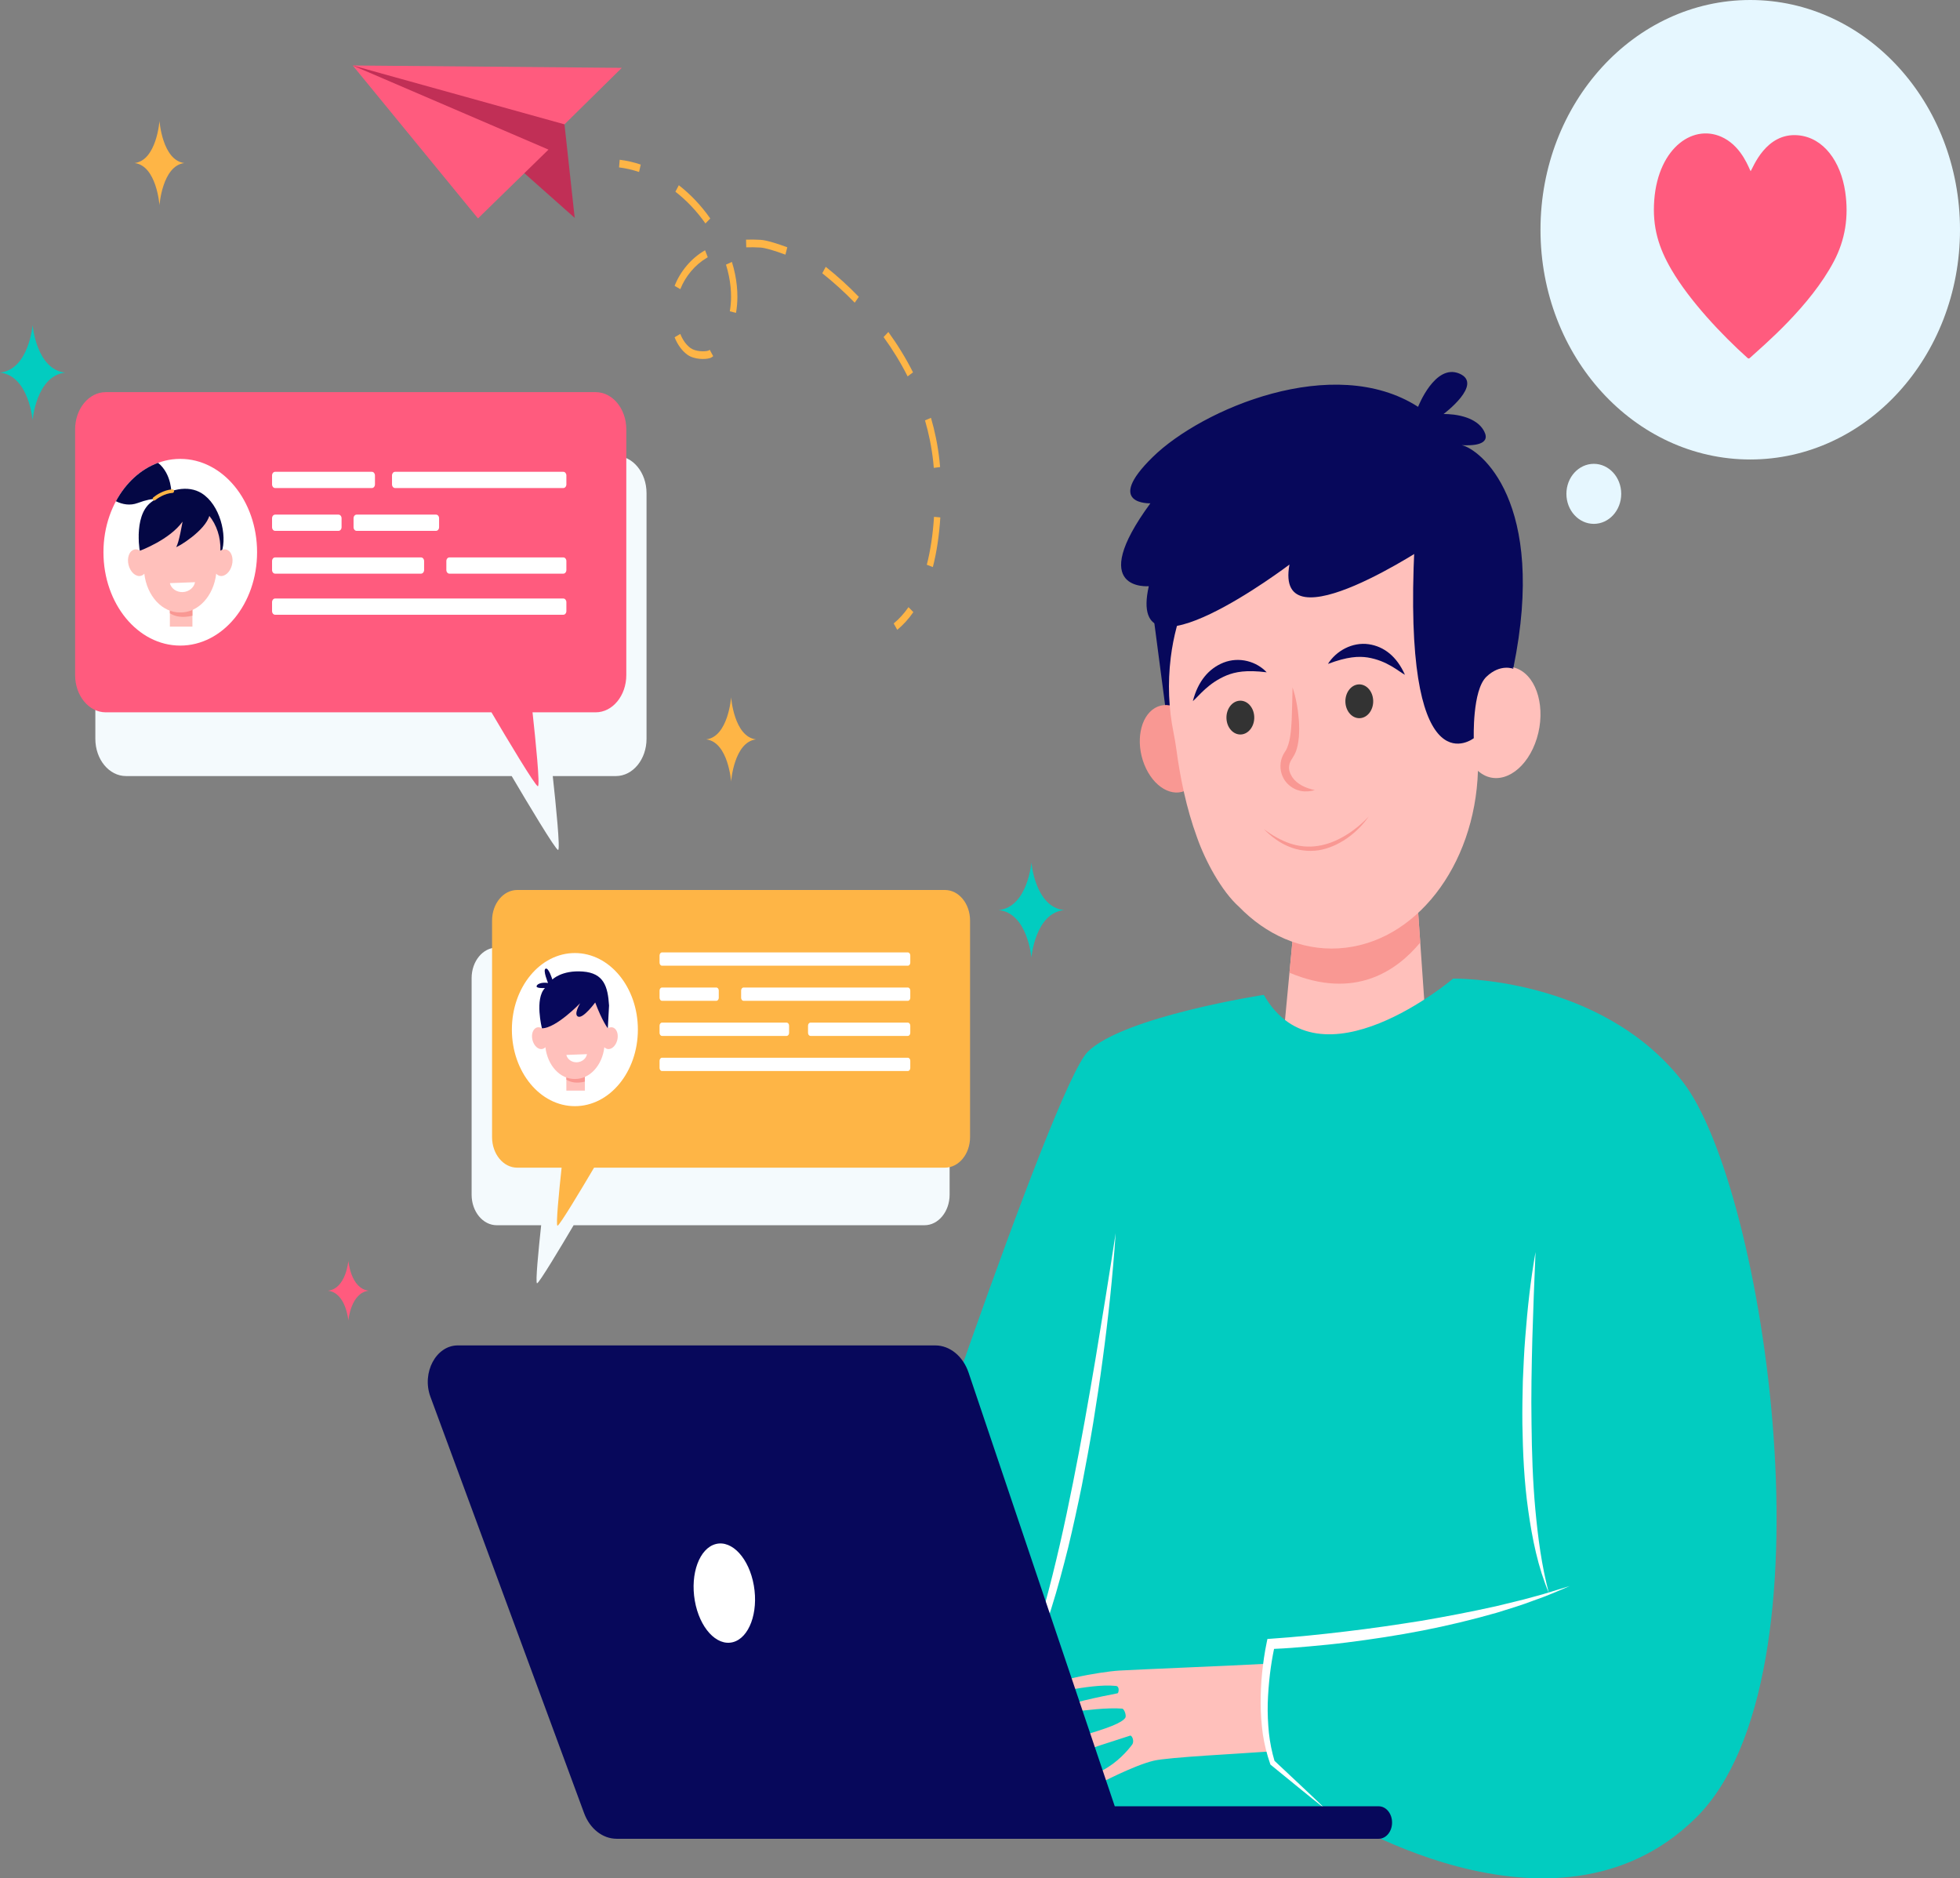 <?xml version="1.0" encoding="utf-8"?>
<svg viewBox="-1354.521 -953.875 1189.316 1139.559" xmlns="http://www.w3.org/2000/svg">
  <rect x="-1354.521" y="-953.875" width="1189.316" height="1139.559" fill="#808080" stroke="none"/>
  <path d="M -1028.635 -175.319 C -1029.758 -175.319 -1027.711 -196.069 -1026.147 -210.537 L -1053.098 -210.537 C -1061.52 -210.537 -1068.347 -218.833 -1068.347 -229.064 L -1068.347 -360.469 C -1068.347 -370.7 -1061.52 -378.996 -1053.098 -378.996 L -793.549 -378.996 C -785.128 -378.996 -778.301 -370.7 -778.301 -360.469 L -778.301 -229.064 C -778.301 -218.833 -785.128 -210.537 -793.549 -210.537 L -1006.451 -210.537 C -1014.36 -197.15 -1027.439 -175.319 -1028.635 -175.319" style="fill: rgb(244, 250, 253); fill-opacity: 1; fill-rule: nonzero; stroke: none;" id="path14"/>
  <path d="M -781.141 -413.927 L -1040.691 -413.927 C -1049.113 -413.927 -1055.94 -405.631 -1055.94 -395.392 L -1055.94 -263.995 C -1055.94 -253.756 -1049.113 -245.46 -1040.691 -245.46 L -1013.739 -245.46 C -1015.302 -231 -1017.35 -210.25 -1016.227 -210.25 C -1015.031 -210.25 -1001.952 -232.073 -994.043 -245.46 L -781.141 -245.46 C -772.72 -245.46 -765.893 -253.756 -765.893 -263.995 L -765.893 -395.392 C -765.893 -405.631 -772.72 -413.927 -781.141 -413.927" style="fill: rgb(254, 181, 70); fill-opacity: 1; fill-rule: nonzero; stroke: none;" id="path16"/>
  <path d="M -967.461 -329.231 C -967.461 -303.575 -984.576 -282.778 -1005.688 -282.778 C -1026.801 -282.778 -1043.915 -303.575 -1043.915 -329.231 C -1043.915 -354.879 -1026.801 -375.676 -1005.688 -375.676 C -984.576 -375.676 -967.461 -354.879 -967.461 -329.231" style="fill: rgb(255, 255, 255); fill-opacity: 1; fill-rule: nonzero; stroke: none;" id="path18"/>
  <path d="M -999.64 -292.201 L -1010.863 -292.201 L -1010.863 -305.822 L -999.64 -305.822 L -999.64 -292.201" style="fill: rgb(255, 192, 187); fill-opacity: 1; fill-rule: nonzero; stroke: none;" id="path20"/>
  <path d="M -999.64 -297.659 L -999.64 -305.822 L -1010.863 -305.822 L -1010.863 -298.879 C -1008.447 -297.301 -1004.869 -296.392 -999.64 -297.659" style="fill: rgb(249, 152, 147); fill-opacity: 1; fill-rule: nonzero; stroke: none;" id="path22"/>
  <path d="M -981.941 -330.195 C -983.112 -330.895 -984.472 -330.771 -985.702 -330.016 C -985.28 -343.451 -994.312 -354.755 -1005.688 -354.28 C -1017.064 -354.755 -1026.097 -343.451 -1025.674 -330.016 C -1026.905 -330.771 -1028.265 -330.895 -1029.435 -330.195 C -1031.683 -328.85 -1032.381 -325.002 -1030.995 -321.589 C -1029.61 -318.183 -1026.665 -316.512 -1024.418 -317.857 C -1024.107 -318.044 -1023.828 -318.284 -1023.576 -318.557 C -1022.289 -307.447 -1014.65 -299.12 -1005.688 -299.276 C -996.726 -299.12 -989.088 -307.447 -987.8 -318.557 C -987.549 -318.284 -987.27 -318.044 -986.959 -317.857 C -984.711 -316.512 -981.767 -318.183 -980.381 -321.589 C -978.996 -325.002 -979.695 -328.85 -981.941 -330.195" style="fill: rgb(255, 192, 187); fill-opacity: 1; fill-rule: nonzero; stroke: none;" id="path24"/>
  <path d="M -1019.356 -359.606 C -1019.356 -359.606 -1013.723 -365.398 -1000.919 -364.458 C -988.115 -363.525 -985.678 -355.408 -984.953 -343.809 L -985.702 -330.016 C -985.702 -330.016 -989.027 -334.168 -993.355 -345.682 C -993.355 -345.682 -1000.524 -335.909 -1003.646 -337.068 C -1006.769 -338.226 -1002.465 -345.262 -1002.465 -345.262 C -1002.465 -345.262 -1017.072 -329.993 -1025.674 -330.016 C -1025.674 -330.016 -1030.227 -347.89 -1023.837 -354.444 C -1023.837 -354.444 -1028.65 -354.164 -1028.905 -355.315 C -1029.16 -356.465 -1026.609 -358.191 -1021.982 -357.538 C -1021.982 -357.538 -1025.279 -365.375 -1023.437 -366.191 C -1021.596 -367.007 -1019.356 -359.606 -1019.356 -359.606" style="fill: rgb(7, 8, 91); fill-opacity: 1; fill-rule: nonzero; stroke: none;" id="path26"/>
  <path d="M -998.344 -314.327 C -998.837 -311.63 -1001.375 -309.515 -1004.485 -309.398 C -1007.596 -309.281 -1010.236 -311.21 -1010.863 -313.861 L -998.344 -314.327" style="fill: rgb(255, 255, 255); fill-opacity: 1; fill-rule: nonzero; stroke: none;" id="path28"/>
  <path d="M -803.667 -367.987 L -952.8 -367.987 C -953.631 -367.987 -954.305 -368.803 -954.305 -369.814 L -954.305 -374.23 C -954.305 -375.241 -953.631 -376.057 -952.8 -376.057 L -803.667 -376.057 C -802.835 -376.057 -802.162 -375.241 -802.162 -374.23 L -802.162 -369.814 C -802.162 -368.803 -802.835 -367.987 -803.667 -367.987" style="fill: rgb(255, 255, 255); fill-opacity: 1; fill-rule: nonzero; stroke: none;" id="path30"/>
  <path d="M -919.88 -346.685 L -952.8 -346.685 C -953.631 -346.685 -954.305 -347.509 -954.305 -348.519 L -954.305 -352.927 C -954.305 -353.939 -953.631 -354.755 -952.8 -354.755 L -919.88 -354.755 C -919.049 -354.755 -918.375 -353.939 -918.375 -352.927 L -918.375 -348.519 C -918.375 -347.509 -919.049 -346.685 -919.88 -346.685" style="fill: rgb(255, 255, 255); fill-opacity: 1; fill-rule: nonzero; stroke: none;" id="path32"/>
  <path d="M -803.667 -346.685 L -903.309 -346.685 C -904.141 -346.685 -904.814 -347.509 -904.814 -348.519 L -904.814 -352.927 C -904.814 -353.939 -904.141 -354.755 -903.309 -354.755 L -803.667 -354.755 C -802.835 -354.755 -802.162 -353.939 -802.162 -352.927 L -802.162 -348.519 C -802.162 -347.509 -802.835 -346.685 -803.667 -346.685" style="fill: rgb(255, 255, 255); fill-opacity: 1; fill-rule: nonzero; stroke: none;" id="path34"/>
  <path d="M -877.213 -325.39 L -952.8 -325.39 C -953.631 -325.39 -954.305 -326.207 -954.305 -327.217 L -954.305 -331.634 C -954.305 -332.637 -953.631 -333.46 -952.8 -333.46 L -877.213 -333.46 C -876.381 -333.46 -875.708 -332.637 -875.708 -331.634 L -875.708 -327.217 C -875.708 -326.207 -876.381 -325.39 -877.213 -325.39" style="fill: rgb(255, 255, 255); fill-opacity: 1; fill-rule: nonzero; stroke: none;" id="path36"/>
  <path d="M -803.667 -325.39 L -862.706 -325.39 C -863.537 -325.39 -864.211 -326.207 -864.211 -327.217 L -864.211 -331.634 C -864.211 -332.637 -863.537 -333.46 -862.706 -333.46 L -803.667 -333.46 C -802.835 -333.46 -802.162 -332.644 -802.162 -331.634 L -802.162 -327.217 C -802.162 -326.207 -802.835 -325.39 -803.667 -325.39" style="fill: rgb(255, 255, 255); fill-opacity: 1; fill-rule: nonzero; stroke: none;" id="path38"/>
  <path d="M -803.667 -304.088 L -952.8 -304.088 C -953.631 -304.088 -954.305 -304.905 -954.305 -305.915 L -954.305 -310.331 C -954.305 -311.342 -953.631 -312.158 -952.8 -312.158 L -803.667 -312.158 C -802.835 -312.158 -802.162 -311.342 -802.162 -310.331 L -802.162 -305.915 C -802.162 -304.905 -802.835 -304.088 -803.667 -304.088" style="fill: rgb(255, 255, 255); fill-opacity: 1; fill-rule: nonzero; stroke: none;" id="path40"/>
  <path d="M -654.664 -580.34 L -645.208 -508.27 L -625.227 -604.355 C -625.227 -604.355 -653.225 -620.869 -654.466 -614.859 C -655.701 -608.857 -654.664 -580.34 -654.664 -580.34" style="fill: rgb(7, 8, 91); fill-opacity: 1; fill-rule: nonzero; stroke: none;" id="path42"/>
  <path d="M -495.718 -425.223 L -487.075 -300.628 L -577.556 -305.876 L -567.12 -416.213 L -495.718 -425.223" style="fill: rgb(255, 192, 187); fill-opacity: 1; fill-rule: nonzero; stroke: none;" id="path44"/>
  <path d="M -572.085 -363.742 L -567.12 -416.213 L -495.718 -425.223 L -492.725 -382.074 C -506.921 -364.885 -532.45 -347.066 -572.085 -363.742" style="fill: rgb(249, 152, 147); fill-opacity: 1; fill-rule: nonzero; stroke: none;" id="path46"/>
  <path d="M -627.562 -509.172 C -622.117 -495.497 -625.009 -480.127 -634.005 -474.84 C -643.007 -469.546 -654.715 -476.348 -660.154 -490.016 C -665.598 -503.691 -662.713 -519.062 -653.711 -524.348 C -644.709 -529.635 -633 -522.84 -627.562 -509.172" style="fill: rgb(249, 152, 147); fill-opacity: 1; fill-rule: nonzero; stroke: none;" id="path48"/>
  <path d="M -628.215 -445.958 C -634.689 -463.582 -638.477 -482.537 -640.691 -499.151 C -641.164 -502.719 -641.804 -506.241 -642.501 -509.755 C -645.317 -523.928 -646.065 -539.135 -644.114 -554.98 C -637.824 -605.965 -604.069 -646.603 -562.047 -653.662 C -505.431 -663.178 -455.565 -612.239 -452.039 -544.779 C -446.217 -549.32 -439.487 -550.782 -433.351 -548.006 C -421.579 -542.673 -416.48 -523.85 -421.962 -505.961 C -427.452 -488.08 -441.444 -477.903 -453.217 -483.237 C -454.848 -483.983 -456.339 -485.002 -457.708 -486.222 C -459.525 -428.449 -495.923 -381.157 -542.392 -378.513 C -565.118 -377.223 -586.263 -386.848 -602.674 -403.711 C -613.192 -413.095 -623.115 -431.372 -628.215 -445.958" style="fill: rgb(255, 192, 187); fill-opacity: 1; fill-rule: nonzero; stroke: none;" id="path50"/>
  <path d="M -570.21 -536.826 C -570.396 -530.094 -570.441 -523.524 -570.729 -517.087 C -571.055 -511.139 -571.592 -502.579 -574.644 -498.047 C -575.092 -497.27 -577.491 -494.121 -577.549 -489.347 C -577.671 -484.892 -575.738 -480.904 -573.326 -478.471 C -568.387 -473.417 -561.989 -472.943 -556.692 -474.529 C -562.098 -475.687 -567.274 -477.95 -570.293 -482.234 C -571.688 -484.372 -572.616 -486.751 -572.29 -488.982 C -572.053 -491.547 -570.876 -492.885 -570.454 -493.662 C -568.95 -496.08 -567.139 -498.599 -566.372 -506.824 C -566.097 -510.354 -566.141 -513.782 -566.404 -517.18 C -566.941 -523.951 -568.131 -530.552 -570.21 -536.826" style="fill: rgb(249, 152, 147); fill-opacity: 1; fill-rule: nonzero; stroke: none;" id="path52"/>
  <path d="M -538.144 -527.932 C -537.926 -522.272 -533.972 -517.903 -529.315 -518.167 C -524.663 -518.432 -521.061 -523.228 -521.279 -528.888 C -521.503 -534.548 -525.45 -538.918 -530.108 -538.653 C -534.759 -538.389 -538.361 -533.584 -538.144 -527.932" style="fill: rgb(51, 51, 51); fill-opacity: 1; fill-rule: nonzero; stroke: none;" id="path54"/>
  <path d="M -610.313 -518.043 C -610.096 -512.383 -606.142 -508.014 -601.484 -508.278 C -596.833 -508.543 -593.23 -513.347 -593.454 -518.999 C -593.672 -524.659 -597.62 -529.028 -602.277 -528.764 C -606.935 -528.499 -610.531 -523.703 -610.313 -518.043" style="fill: rgb(51, 51, 51); fill-opacity: 1; fill-rule: nonzero; stroke: none;" id="path56"/>
  <path d="M -523.985 -458.498 C -532.578 -449.402 -543.755 -442.296 -554.849 -440.663 C -566.851 -438.821 -577.453 -443.267 -587.671 -450.91 C -578.157 -441.2 -567.139 -436.286 -554.58 -437.989 C -542.347 -439.925 -530.914 -448.492 -523.985 -458.498" style="fill: rgb(249, 152, 147); fill-opacity: 1; fill-rule: nonzero; stroke: none;" id="path58"/>
  <path d="M -548.732 -551.085 C -536.845 -555.555 -530.108 -555.804 -524.676 -555.003 C -512.814 -553.067 -506.141 -546.692 -502.002 -544.484 C -506.992 -555.656 -514.657 -561.619 -523.927 -563.027 C -533.966 -564.488 -543.787 -558.976 -548.732 -551.085" style="fill: rgb(7, 8, 91); fill-opacity: 1; fill-rule: nonzero; stroke: none;" id="path60"/>
  <path d="M -585.911 -546 C -592.009 -552.546 -602.514 -555.671 -612.156 -551.855 C -620.991 -548.301 -627.581 -540.667 -630.703 -528.499 C -626.98 -531.648 -621.471 -539.462 -610.14 -544.158 C -604.952 -546.225 -598.317 -547.578 -585.911 -546" style="fill: rgb(7, 8, 91); fill-opacity: 1; fill-rule: nonzero; stroke: none;" id="path62"/>
  <path d="M -587.658 -350.315 C -587.658 -350.315 -672.809 -337.176 -694.434 -315.82 C -716.059 -294.471 -820.129 19.215 -820.129 19.215 L -733.628 142.394 L -549.814 144.035 C -549.814 144.035 -411.956 234.367 -325.455 148.964 C -238.954 63.561 -283.555 -233.705 -333.568 -297.76 C -383.574 -361.806 -472.775 -360.166 -472.775 -360.166 C -472.775 -360.166 -553.87 -291.19 -587.658 -350.315" style="fill: rgb(2, 204, 192); fill-opacity: 1; fill-rule: nonzero; stroke: none;" id="path64"/>
  <path d="M -422.769 -194.288 C -425.814 -177.193 -427.676 -159.84 -429.007 -142.432 C -429.736 -133.725 -430.056 -124.986 -430.465 -116.248 C -430.683 -107.502 -430.849 -98.748 -430.753 -89.986 C -430.472 -72.47 -429.678 -54.899 -427.202 -37.562 C -424.784 -20.287 -421.265 -2.958 -414.656 12.646 C -419.102 -4 -421.31 -21.111 -422.903 -38.27 C -424.471 -55.444 -425.014 -72.765 -425.2 -90.072 C -425.494 -107.393 -425.142 -124.738 -424.695 -142.106 C -424.183 -159.467 -423.53 -176.843 -422.769 -194.288" style="fill: rgb(255, 255, 255); fill-opacity: 1; fill-rule: nonzero; stroke: none;" id="path66"/>
  <path d="M -677.537 -205.787 C -681.427 -180.341 -685.547 -154.996 -689.738 -129.69 C -694.011 -104.407 -698.433 -79.171 -703.468 -54.137 C -708.452 -29.096 -713.98 -4.21 -720.679 20.179 C -724.025 32.377 -727.774 44.404 -732.163 56.082 C -736.488 67.783 -741.619 79.11 -748.497 89.015 C -740.672 80.144 -734.921 68.894 -729.719 57.559 C -724.684 46.06 -720.333 34.134 -716.59 21.959 C -712.764 9.824 -709.489 -2.554 -706.372 -14.969 C -703.378 -27.424 -700.633 -39.957 -698.074 -52.544 C -695.631 -65.169 -693.289 -77.811 -691.184 -90.515 C -689.155 -103.234 -687.159 -115.953 -685.483 -128.741 C -682.003 -154.289 -679.303 -179.983 -677.537 -205.787" style="fill: rgb(255, 255, 255); fill-opacity: 1; fill-rule: nonzero; stroke: none;" id="path68"/>
  <path d="M -720.327 71.398 C -719.783 66.204 -687.3 60.397 -675.362 59.643 C -666.315 59.075 -606.347 56.642 -585.95 55.522 L -587.447 61.897 L -587.133 90.041 L -583.787 108.7 C -601.682 110.068 -645.432 112.152 -654.542 114.344 C -666.711 117.267 -687.819 128.416 -687.819 128.416 C -687.819 128.416 -696.596 125.99 -685.438 120.144 C -676.481 115.448 -670.198 108.163 -667.537 104.556 C -666.008 102.473 -667.665 98.772 -668.778 99.121 C -699.149 108.793 -702.278 110.395 -702.278 110.395 C -702.278 110.395 -737.973 110.154 -702.476 100.404 C -681.203 94.558 -673.577 91.161 -671.683 88.261 C -670.876 87.025 -672.316 82.826 -673.609 82.725 C -692.047 81.341 -725.132 89.279 -716.065 84.078 C -708.676 79.825 -685.4 75.176 -676.353 73.419 C -675.797 73.31 -674.895 69.213 -677.371 68.964 C -694.927 67.184 -720.832 76.233 -720.327 71.398" style="fill: rgb(255, 192, 187); fill-opacity: 1; fill-rule: nonzero; stroke: none;" id="path70"/>
  <path d="M -424.342 14.994 C -431.796 17.147 -439.358 18.726 -446.844 20.638 C -461.911 23.981 -477.024 26.889 -492.187 29.47 C -507.363 31.895 -522.558 34.119 -537.798 35.907 C -552.974 37.742 -568.412 39.312 -583.435 40.331 L -585.457 40.463 L -585.898 42.593 C -587.191 48.782 -588.035 54.822 -588.675 61.011 C -589.308 67.176 -589.577 73.396 -589.571 79.615 C -589.526 85.843 -589.084 92.078 -588.24 98.235 C -587.306 104.393 -585.809 110.426 -583.794 116.203 L -583.621 116.7 L -583.288 116.964 L -566.596 130.577 C -561.036 135.117 -555.45 139.619 -549.814 144.035 C -555.047 138.942 -560.332 133.936 -565.642 128.96 L -581.17 114.398 C -582.776 108.941 -583.921 103.296 -584.548 97.535 C -585.137 91.619 -585.412 85.649 -585.265 79.67 C -585.099 73.691 -584.612 67.72 -583.928 61.789 C -583.301 56.642 -582.475 51.448 -581.433 46.48 C -574.228 46.193 -567.325 45.625 -560.249 44.996 C -552.578 44.311 -544.9 43.573 -537.248 42.593 C -521.944 40.665 -506.666 38.348 -491.464 35.394 C -476.262 32.417 -461.144 28.809 -446.16 24.51 C -438.7 22.193 -431.227 19.962 -423.882 17.14 C -416.473 14.612 -409.218 11.464 -401.988 8.338 C -409.461 10.547 -416.831 13.081 -424.342 14.994" style="fill: rgb(255, 255, 255); fill-opacity: 1; fill-rule: nonzero; stroke: none;" id="path72"/>
  <path d="M -1076.737 -137.628 L -787.053 -137.628 C -778.166 -137.628 -770.16 -131.097 -766.791 -121.107 L -678.087 141.983 L -517.926 141.983 C -513.447 141.983 -509.82 146.398 -509.82 151.84 C -509.82 157.283 -513.447 161.691 -517.926 161.691 L -980.321 161.691 C -988.861 161.691 -996.605 155.596 -1000.1 146.126 L -1093.342 -106.46 C -1098.743 -121.091 -1089.934 -137.628 -1076.737 -137.628" style="fill: rgb(7, 8, 91); fill-opacity: 1; fill-rule: nonzero; stroke: none;" id="path74"/>
  <path d="M -656.475 -648.523 C -656.475 -648.523 -684.863 -647.411 -655.074 -676.581 C -625.284 -705.751 -545.303 -739.951 -494.036 -707.057 C -494.036 -707.057 -483.786 -733.537 -468.969 -727.217 C -454.151 -720.896 -478.604 -702.672 -478.604 -702.672 C -478.604 -702.672 -459.679 -703.418 -453.908 -692.138 C -449.634 -683.796 -461.227 -683.43 -467.561 -683.803 C -456.787 -681.58 -415.488 -649.883 -436.217 -548.69 C -443.581 -550.657 -485.565 -624.639 -485.565 -624.639 C -485.565 -624.639 -581.58 -559.823 -572.085 -611.361 C -572.085 -611.361 -671.548 -535.932 -657.441 -598.237 C -657.441 -598.237 -695.899 -594.816 -656.475 -648.523" style="fill: rgb(7, 8, 91); fill-opacity: 1; fill-rule: nonzero; stroke: none;" id="path76"/>
  <path d="M -436.134 -548.084 C -436.134 -548.084 -444.087 -551.481 -452.634 -543.232 C -461.189 -534.983 -460.242 -506.016 -460.242 -506.016 C -460.242 -506.016 -501.054 -474.031 -496.749 -609.355 C -492.174 -753.323 -462.705 -597.81 -462.705 -597.81 L -436.134 -548.084" style="fill: rgb(7, 8, 91); fill-opacity: 1; fill-rule: nonzero; stroke: none;" id="path78"/>
  <path d="M -1015.872 -438.222 C -1017.387 -438.222 -1034.561 -466.98 -1044.033 -483.042 L -1278.073 -483.042 C -1288.341 -483.042 -1296.665 -493.157 -1296.665 -505.635 L -1296.665 -654.704 C -1296.665 -667.182 -1288.341 -677.296 -1278.073 -677.296 L -980.803 -677.296 C -970.534 -677.296 -962.211 -667.182 -962.211 -654.704 L -962.211 -505.635 C -962.211 -493.157 -970.534 -483.042 -980.803 -483.042 L -1019.111 -483.042 C -1017.185 -465.386 -1014.452 -438.222 -1015.872 -438.222" style="fill: rgb(244, 250, 253); fill-opacity: 1; fill-rule: nonzero; stroke: none;" id="path80"/>
  <path d="M -993.077 -715.967 L -1290.346 -715.967 C -1300.615 -715.967 -1308.939 -705.852 -1308.939 -693.374 L -1308.939 -544.305 C -1308.939 -531.827 -1300.615 -521.712 -1290.346 -521.712 L -1056.306 -521.712 C -1046.834 -505.65 -1029.661 -476.885 -1028.145 -476.885 C -1026.725 -476.885 -1029.458 -504.056 -1031.384 -521.712 L -993.077 -521.712 C -982.808 -521.712 -974.484 -531.827 -974.484 -544.305 L -974.484 -693.374 C -974.484 -705.852 -982.808 -715.967 -993.077 -715.967" style="fill: rgb(255, 91, 126); fill-opacity: 1; fill-rule: nonzero; stroke: none;" id="path82"/>
  <path d="M -1198.528 -618.839 C -1198.528 -587.555 -1219.395 -562.202 -1245.137 -562.202 C -1270.879 -562.202 -1291.746 -587.555 -1291.746 -618.839 C -1291.746 -650.116 -1270.879 -675.477 -1245.137 -675.477 C -1219.395 -675.477 -1198.528 -650.116 -1198.528 -618.839" style="fill: rgb(255, 255, 255); fill-opacity: 1; fill-rule: nonzero; stroke: none;" id="path84"/>
  <path d="M -1269.399 -617.347 C -1269.399 -617.347 -1274.021 -640.399 -1263.011 -649.028 C -1251.999 -657.657 -1240.243 -659.632 -1232.209 -654.657 C -1221.073 -647.769 -1216.497 -629.141 -1220.061 -618.839 L -1249.62 -627.858 L -1269.399 -617.347" style="fill: rgb(4, 7, 68); fill-opacity: 1; fill-rule: nonzero; stroke: none;" id="path86"/>
  <path d="M -1237.762 -573.693 L -1251.448 -573.693 L -1251.448 -590.299 L -1237.762 -590.299 L -1237.762 -573.693" style="fill: rgb(255, 192, 187); fill-opacity: 1; fill-rule: nonzero; stroke: none;" id="path88"/>
  <path d="M -1237.762 -580.34 L -1237.762 -590.299 L -1251.448 -590.299 L -1251.448 -581.825 C -1248.501 -579.912 -1244.139 -578.801 -1237.762 -580.34" style="fill: rgb(249, 152, 147); fill-opacity: 1; fill-rule: nonzero; stroke: none;" id="path90"/>
  <path d="M -1216.182 -620.021 C -1217.61 -620.877 -1219.268 -620.721 -1220.768 -619.796 C -1220.253 -636.185 -1231.266 -649.961 -1245.137 -649.378 C -1259.009 -649.961 -1270.021 -636.185 -1269.506 -619.796 C -1271.006 -620.721 -1272.664 -620.877 -1274.092 -620.021 C -1276.831 -618.381 -1277.683 -613.685 -1275.994 -609.526 C -1274.304 -605.374 -1270.714 -603.329 -1267.975 -604.97 C -1267.594 -605.203 -1267.254 -605.491 -1266.948 -605.825 C -1265.378 -592.282 -1256.065 -582.128 -1245.137 -582.315 C -1234.209 -582.128 -1224.897 -592.282 -1223.326 -605.825 C -1223.02 -605.491 -1222.681 -605.203 -1222.3 -604.97 C -1219.561 -603.329 -1215.97 -605.374 -1214.281 -609.526 C -1212.592 -613.685 -1213.443 -618.381 -1216.182 -620.021" style="fill: rgb(255, 192, 187); fill-opacity: 1; fill-rule: nonzero; stroke: none;" id="path92"/>
  <path d="M -1236.183 -600.663 C -1236.784 -597.382 -1239.878 -594.801 -1243.671 -594.661 C -1247.463 -594.521 -1250.682 -596.861 -1251.448 -600.095 L -1236.183 -600.663" style="fill: rgb(255, 255, 255); fill-opacity: 1; fill-rule: nonzero; stroke: none;" id="path94"/>
  <path d="M -1269.506 -619.796 C -1269.506 -619.796 -1251.595 -626.389 -1243.756 -637.397 C -1243.756 -637.397 -1245.974 -624.134 -1247.629 -622.02 C -1247.106 -621.6 -1229.74 -631.854 -1227.381 -641.323 C -1225.022 -650.793 -1245.137 -654.198 -1245.137 -654.198 C -1245.137 -654.198 -1252.03 -650.63 -1252.379 -650.42 C -1252.728 -650.21 -1259.193 -649.292 -1259.934 -647.287 C -1260.899 -644.682 -1265.464 -644.449 -1265.464 -644.449 L -1268.345 -637.164 L -1270.362 -629.498 L -1269.506 -619.796" style="fill: rgb(4, 7, 68); fill-opacity: 1; fill-rule: nonzero; stroke: none;" id="path96"/>
  <path d="M -1284.179 -649.782 C -1280.222 -647.846 -1275.653 -646.953 -1270.916 -648.717 C -1260.464 -652.62 -1256.323 -651.104 -1254.933 -650.148 C -1254.097 -649.572 -1253.103 -649.347 -1252.191 -649.712 C -1251.16 -650.132 -1250.203 -651.267 -1250.5 -654.128 C -1250.5 -654.128 -1250.087 -666.194 -1258.6 -673.074 C -1269.22 -669.188 -1278.242 -660.814 -1284.179 -649.782" style="fill: rgb(4, 7, 68); fill-opacity: 1; fill-rule: nonzero; stroke: none;" id="path98"/>
  <path d="M -1261.689 -650.575 L -1261.691 -650.575 C -1262.001 -651.073 -1261.903 -651.781 -1261.476 -652.122 C -1259.729 -653.522 -1255.238 -656.655 -1249.846 -656.997 C -1249.34 -657.028 -1248.916 -656.53 -1248.916 -655.916 C -1248.916 -655.341 -1249.286 -654.874 -1249.757 -654.843 C -1254.686 -654.532 -1258.912 -651.578 -1260.504 -650.319 C -1260.892 -650.008 -1261.409 -650.125 -1261.689 -650.575" style="fill: rgb(254, 181, 70); fill-opacity: 1; fill-rule: nonzero; stroke: none;" id="path100"/>
  <path d="M -1128.834 -657.79 L -1187.603 -657.79 C -1188.617 -657.79 -1189.439 -658.785 -1189.439 -660.021 L -1189.439 -665.401 C -1189.439 -666.63 -1188.617 -667.632 -1187.603 -667.632 L -1128.834 -667.632 C -1127.82 -667.632 -1126.998 -666.63 -1126.998 -665.401 L -1126.998 -660.021 C -1126.998 -658.785 -1127.82 -657.79 -1128.834 -657.79" style="fill: rgb(255, 255, 255); fill-opacity: 1; fill-rule: nonzero; stroke: none;" id="path102"/>
  <path d="M -1149.097 -631.816 L -1187.603 -631.816 C -1188.617 -631.816 -1189.439 -632.818 -1189.439 -634.046 L -1189.439 -639.434 C -1189.439 -640.663 -1188.617 -641.658 -1187.603 -641.658 L -1149.097 -641.658 C -1148.083 -641.658 -1147.261 -640.663 -1147.261 -639.434 L -1147.261 -634.046 C -1147.261 -632.818 -1148.083 -631.816 -1149.097 -631.816" style="fill: rgb(255, 255, 255); fill-opacity: 1; fill-rule: nonzero; stroke: none;" id="path104"/>
  <path d="M -1089.92 -631.816 L -1138.153 -631.816 C -1139.166 -631.816 -1139.988 -632.818 -1139.988 -634.046 L -1139.988 -639.434 C -1139.988 -640.663 -1139.166 -641.658 -1138.153 -641.658 L -1089.921 -641.658 C -1088.907 -641.658 -1088.085 -640.663 -1088.085 -639.434 L -1088.085 -634.046 C -1088.085 -632.818 -1088.907 -631.816 -1089.92 -631.816" style="fill: rgb(255, 255, 255); fill-opacity: 1; fill-rule: nonzero; stroke: none;" id="path106"/>
  <path d="M -1012.68 -657.79 L -1114.816 -657.79 C -1115.83 -657.79 -1116.651 -658.785 -1116.651 -660.021 L -1116.651 -665.401 C -1116.651 -666.63 -1115.83 -667.632 -1114.816 -667.632 L -1012.68 -667.632 C -1011.667 -667.632 -1010.845 -666.63 -1010.845 -665.401 L -1010.845 -660.021 C -1010.845 -658.785 -1011.667 -657.79 -1012.68 -657.79" style="fill: rgb(255, 255, 255); fill-opacity: 1; fill-rule: nonzero; stroke: none;" id="path108"/>
  <path d="M -1012.68 -580.915 L -1187.603 -580.915 C -1188.617 -580.915 -1189.439 -581.911 -1189.439 -583.147 L -1189.439 -588.527 C -1189.439 -589.755 -1188.617 -590.758 -1187.603 -590.758 L -1012.68 -590.758 C -1011.667 -590.758 -1010.845 -589.755 -1010.845 -588.527 L -1010.845 -583.147 C -1010.845 -581.911 -1011.667 -580.915 -1012.68 -580.915" style="fill: rgb(255, 255, 255); fill-opacity: 1; fill-rule: nonzero; stroke: none;" id="path110"/>
  <path d="M -1099.012 -605.848 L -1187.603 -605.848 C -1188.617 -605.848 -1189.439 -606.851 -1189.439 -608.08 L -1189.439 -613.46 C -1189.439 -614.696 -1188.617 -615.691 -1187.603 -615.691 L -1099.012 -615.691 C -1097.998 -615.691 -1097.177 -614.696 -1097.177 -613.46 L -1097.177 -608.08 C -1097.177 -606.851 -1097.998 -605.848 -1099.012 -605.848" style="fill: rgb(255, 255, 255); fill-opacity: 1; fill-rule: nonzero; stroke: none;" id="path112"/>
  <path d="M -1012.68 -605.848 L -1081.845 -605.848 C -1082.86 -605.848 -1083.681 -606.851 -1083.681 -608.08 L -1083.681 -613.46 C -1083.681 -614.696 -1082.86 -615.691 -1081.845 -615.691 L -1012.68 -615.691 C -1011.667 -615.691 -1010.845 -614.696 -1010.845 -613.46 L -1010.845 -608.08 C -1010.845 -606.851 -1011.667 -605.848 -1012.68 -605.848" style="fill: rgb(255, 255, 255); fill-opacity: 1; fill-rule: nonzero; stroke: none;" id="path114"/>
  <path d="M -897.095 8.059 C -894.241 24.502 -899.948 39.888 -909.84 42.422 C -919.732 44.956 -930.065 33.684 -932.919 17.24 C -935.772 0.797 -930.066 -14.589 -920.173 -17.123 C -910.281 -19.658 -899.948 -8.385 -897.095 8.059" style="fill: rgb(255, 255, 255); fill-opacity: 1; fill-rule: nonzero; stroke: none;" id="path116"/>
  <path d="M -1011.995 -878.439 L -1005.798 -821.7 L -1038.967 -851.127 L -1140.485 -914.147 L -1061.961 -905.416 C -1061.961 -905.416 -1021.959 -893.607 -1019.794 -891.228 C -1017.629 -888.841 -1011.995 -878.439 -1011.995 -878.439" style="fill: rgb(193, 47, 86); fill-opacity: 1; fill-rule: nonzero; stroke: none;" id="path118"/>
  <path d="M -977.224 -912.701 L -1140.485 -914.147 L -1011.995 -878.439 L -977.224 -912.701 Z" style="fill: rgb(255, 91, 126); fill-opacity: 1; fill-rule: nonzero; stroke: none;" id="path120"/>
  <path d="M -1064.478 -821.358 L -1021.699 -863.107 L -1140.485 -914.147 L -1064.478 -821.358 Z" style="fill: rgb(255, 91, 126); fill-opacity: 1; fill-rule: nonzero; stroke: none;" id="path122"/>
  <path d="M -810.078 -571.765 L -812.232 -575.637 C -808.933 -578.342 -805.91 -581.67 -803.247 -585.518 L -800.306 -582.509 C -803.196 -578.334 -806.484 -574.719 -810.078 -571.765" style="fill: rgb(254, 181, 70); fill-opacity: 1; fill-rule: nonzero; stroke: none;" id="path124"/>
  <path d="M -926.459 -818.295 C -931.702 -825.751 -937.835 -832.235 -944.689 -837.568 L -942.617 -841.502 C -935.445 -835.927 -929.024 -829.14 -923.536 -821.327 L -926.459 -818.295 Z M -877.924 -799.379 C -884.895 -801.968 -890.43 -803.539 -893.11 -803.694 C -896.185 -803.873 -898.995 -803.912 -901.703 -803.811 L -901.82 -808.483 C -899.011 -808.585 -896.102 -808.546 -892.927 -808.367 C -888.84 -808.126 -881.069 -805.436 -876.801 -803.85 L -877.924 -799.379 Z M -941.708 -778.435 L -945.177 -780.449 C -941.693 -789.304 -935.147 -797.055 -927.215 -801.727 L -926.686 -802.031 L -925.051 -797.802 L -925.539 -797.522 C -932.7 -793.308 -938.593 -786.35 -941.708 -778.435 Z M -907.909 -764.06 L -911.673 -765.016 C -911.176 -767.892 -910.922 -770.831 -910.916 -773.739 C -910.907 -777.844 -911.34 -782.073 -912.203 -786.326 C -912.671 -788.635 -913.275 -790.991 -913.996 -793.323 L -910.398 -794.964 C -909.623 -792.46 -908.974 -789.933 -908.47 -787.446 C -907.532 -782.828 -907.062 -778.21 -907.071 -773.732 C -907.078 -770.497 -907.359 -767.248 -907.909 -764.06 Z M -835.881 -770.233 C -841.999 -776.561 -848.623 -782.563 -855.57 -788.091 L -853.465 -792.002 C -846.384 -786.373 -839.63 -780.239 -833.389 -773.786 L -835.881 -770.233 Z M -923.909 -736.569 C -926.528 -735.784 -933.196 -735.605 -937.476 -738.707 C -940.677 -741.024 -943.342 -744.67 -945.181 -749.242 L -941.727 -751.294 C -940.194 -747.484 -938.102 -744.6 -935.508 -742.719 C -932.421 -740.487 -926.915 -740.48 -924.829 -741.109 C -924.55 -741.195 -924.443 -741.257 -924.443 -741.257 C -924.28 -741.382 -924.087 -741.537 -923.895 -741.692 L -921.761 -737.805 C -921.981 -737.627 -922.201 -737.448 -922.425 -737.277 C -922.803 -736.989 -923.29 -736.755 -923.909 -736.569 Z M -803.786 -725.522 C -807.896 -733.677 -812.799 -741.708 -818.36 -749.382 L -815.475 -752.468 C -809.767 -744.592 -804.732 -736.344 -800.506 -727.963 L -803.786 -725.522 Z M -784.065 -670.501 L -787.891 -670.027 C -787.997 -671.31 -788.12 -672.593 -788.26 -673.867 C -788.736 -678.221 -789.42 -682.606 -790.296 -686.929 C -791.103 -690.902 -792.092 -694.905 -793.235 -698.832 L -789.611 -700.386 C -788.426 -696.32 -787.4 -692.169 -786.563 -688.041 C -785.653 -683.562 -784.942 -678.999 -784.449 -674.482 C -784.306 -673.191 -784.178 -671.854 -784.065 -670.501 Z M -788.475 -609.837 L -792.143 -611.244 C -789.916 -619.858 -788.445 -629.646 -787.769 -640.32 L -783.936 -639.963 C -784.634 -628.931 -786.161 -618.793 -788.475 -609.837" style="fill: rgb(254, 181, 70); fill-opacity: 1; fill-rule: nonzero; stroke: none;" id="path126"/>
  <path d="M -966.743 -849.533 C -970.787 -850.885 -974.871 -851.818 -978.883 -852.316 L -978.494 -856.958 C -974.271 -856.445 -969.974 -855.457 -965.724 -854.034 L -966.743 -849.533" style="fill: rgb(254, 181, 70); fill-opacity: 1; fill-rule: nonzero; stroke: none;" id="path128"/>
  <path d="M -1143.138 -188.932 C -1143.138 -188.932 -1144.553 -171.983 -1155.562 -170.81 C -1144.553 -169.636 -1143.138 -152.68 -1143.138 -152.68 C -1143.138 -152.68 -1141.723 -169.636 -1130.713 -170.81 C -1141.723 -171.983 -1143.138 -188.932 -1143.138 -188.932" style="fill: rgb(255, 91, 126); fill-opacity: 1; fill-rule: nonzero; stroke: none;" id="path130"/>
  <path d="M -728.676 -430.603 C -728.676 -430.603 -730.928 -403.602 -748.459 -401.736 C -730.928 -399.87 -728.676 -372.877 -728.676 -372.877 C -728.676 -372.877 -726.424 -399.87 -708.894 -401.736 C -726.424 -403.602 -728.676 -430.603 -728.676 -430.603" style="fill: rgb(2, 204, 192); fill-opacity: 1; fill-rule: nonzero; stroke: none;" id="path132"/>
  <path d="M -1334.737 -756.674 C -1334.737 -756.674 -1336.99 -729.681 -1354.521 -727.807 C -1336.99 -725.941 -1334.737 -698.948 -1334.737 -698.948 C -1334.737 -698.948 -1332.484 -725.941 -1314.953 -727.807 C -1332.484 -729.681 -1334.737 -756.674 -1334.737 -756.674" style="fill: rgb(2, 204, 192); fill-opacity: 1; fill-rule: nonzero; stroke: none;" id="path134"/>
  <path d="M -910.883 -530.863 C -910.883 -530.863 -912.601 -506.948 -925.97 -505.292 C -912.601 -503.637 -910.883 -479.722 -910.883 -479.722 C -910.883 -479.722 -909.165 -503.637 -895.796 -505.292 C -909.165 -506.948 -910.883 -530.863 -910.883 -530.863" style="fill: rgb(254, 181, 70); fill-opacity: 1; fill-rule: nonzero; stroke: none;" id="path136"/>
  <path d="M -1257.749 -880.53 C -1257.749 -880.53 -1259.467 -856.608 -1272.836 -854.96 C -1259.467 -853.304 -1257.749 -829.381 -1257.749 -829.381 C -1257.749 -829.381 -1256.031 -853.304 -1242.661 -854.96 C -1256.031 -856.608 -1257.749 -880.53 -1257.749 -880.53" style="fill: rgb(254, 181, 70); fill-opacity: 1; fill-rule: nonzero; stroke: none;" id="path138"/>
  <path d="M -165.205 -814.493 C -165.205 -737.518 -222.191 -675.112 -292.48 -675.112 C -362.775 -675.112 -419.762 -737.518 -419.762 -814.493 C -419.762 -891.476 -362.775 -953.875 -292.48 -953.875 C -222.191 -953.875 -165.205 -891.476 -165.205 -814.493" style="fill: rgb(230, 247, 255); fill-opacity: 1; fill-rule: nonzero; stroke: none;" id="path140"/>
  <path d="M -370.772 -654.268 C -370.772 -644.208 -378.219 -636.052 -387.401 -636.052 C -396.588 -636.052 -404.035 -644.208 -404.035 -654.268 C -404.035 -664.328 -396.588 -672.476 -387.401 -672.476 C -378.219 -672.476 -370.772 -664.328 -370.772 -654.268" style="fill: rgb(230, 247, 255); fill-opacity: 1; fill-rule: nonzero; stroke: none;" id="path142"/>
  <path d="M -234.866 -837.568 C -237.56 -855.698 -247.841 -870.431 -263.484 -871.807 C -283.113 -873.525 -290.829 -851.99 -292.237 -850.007 C -293.139 -851.305 -297.202 -864.079 -308.251 -870.011 C -326.331 -879.722 -348.245 -864.67 -350.721 -832.616 C -352.001 -816.002 -347.989 -803.383 -340.222 -790.143 C -329.07 -771.134 -309.639 -750.625 -294.182 -736.755 C -293.606 -736.242 -293.216 -736.242 -292.659 -736.755 C -284.355 -744.375 -256.165 -767.939 -241.718 -795.337 C -234.872 -808.328 -232.614 -822.416 -234.866 -837.568" style="fill: rgb(255, 91, 126); fill-opacity: 1; fill-rule: nonzero; stroke: none;" id="path144"/>
</svg>